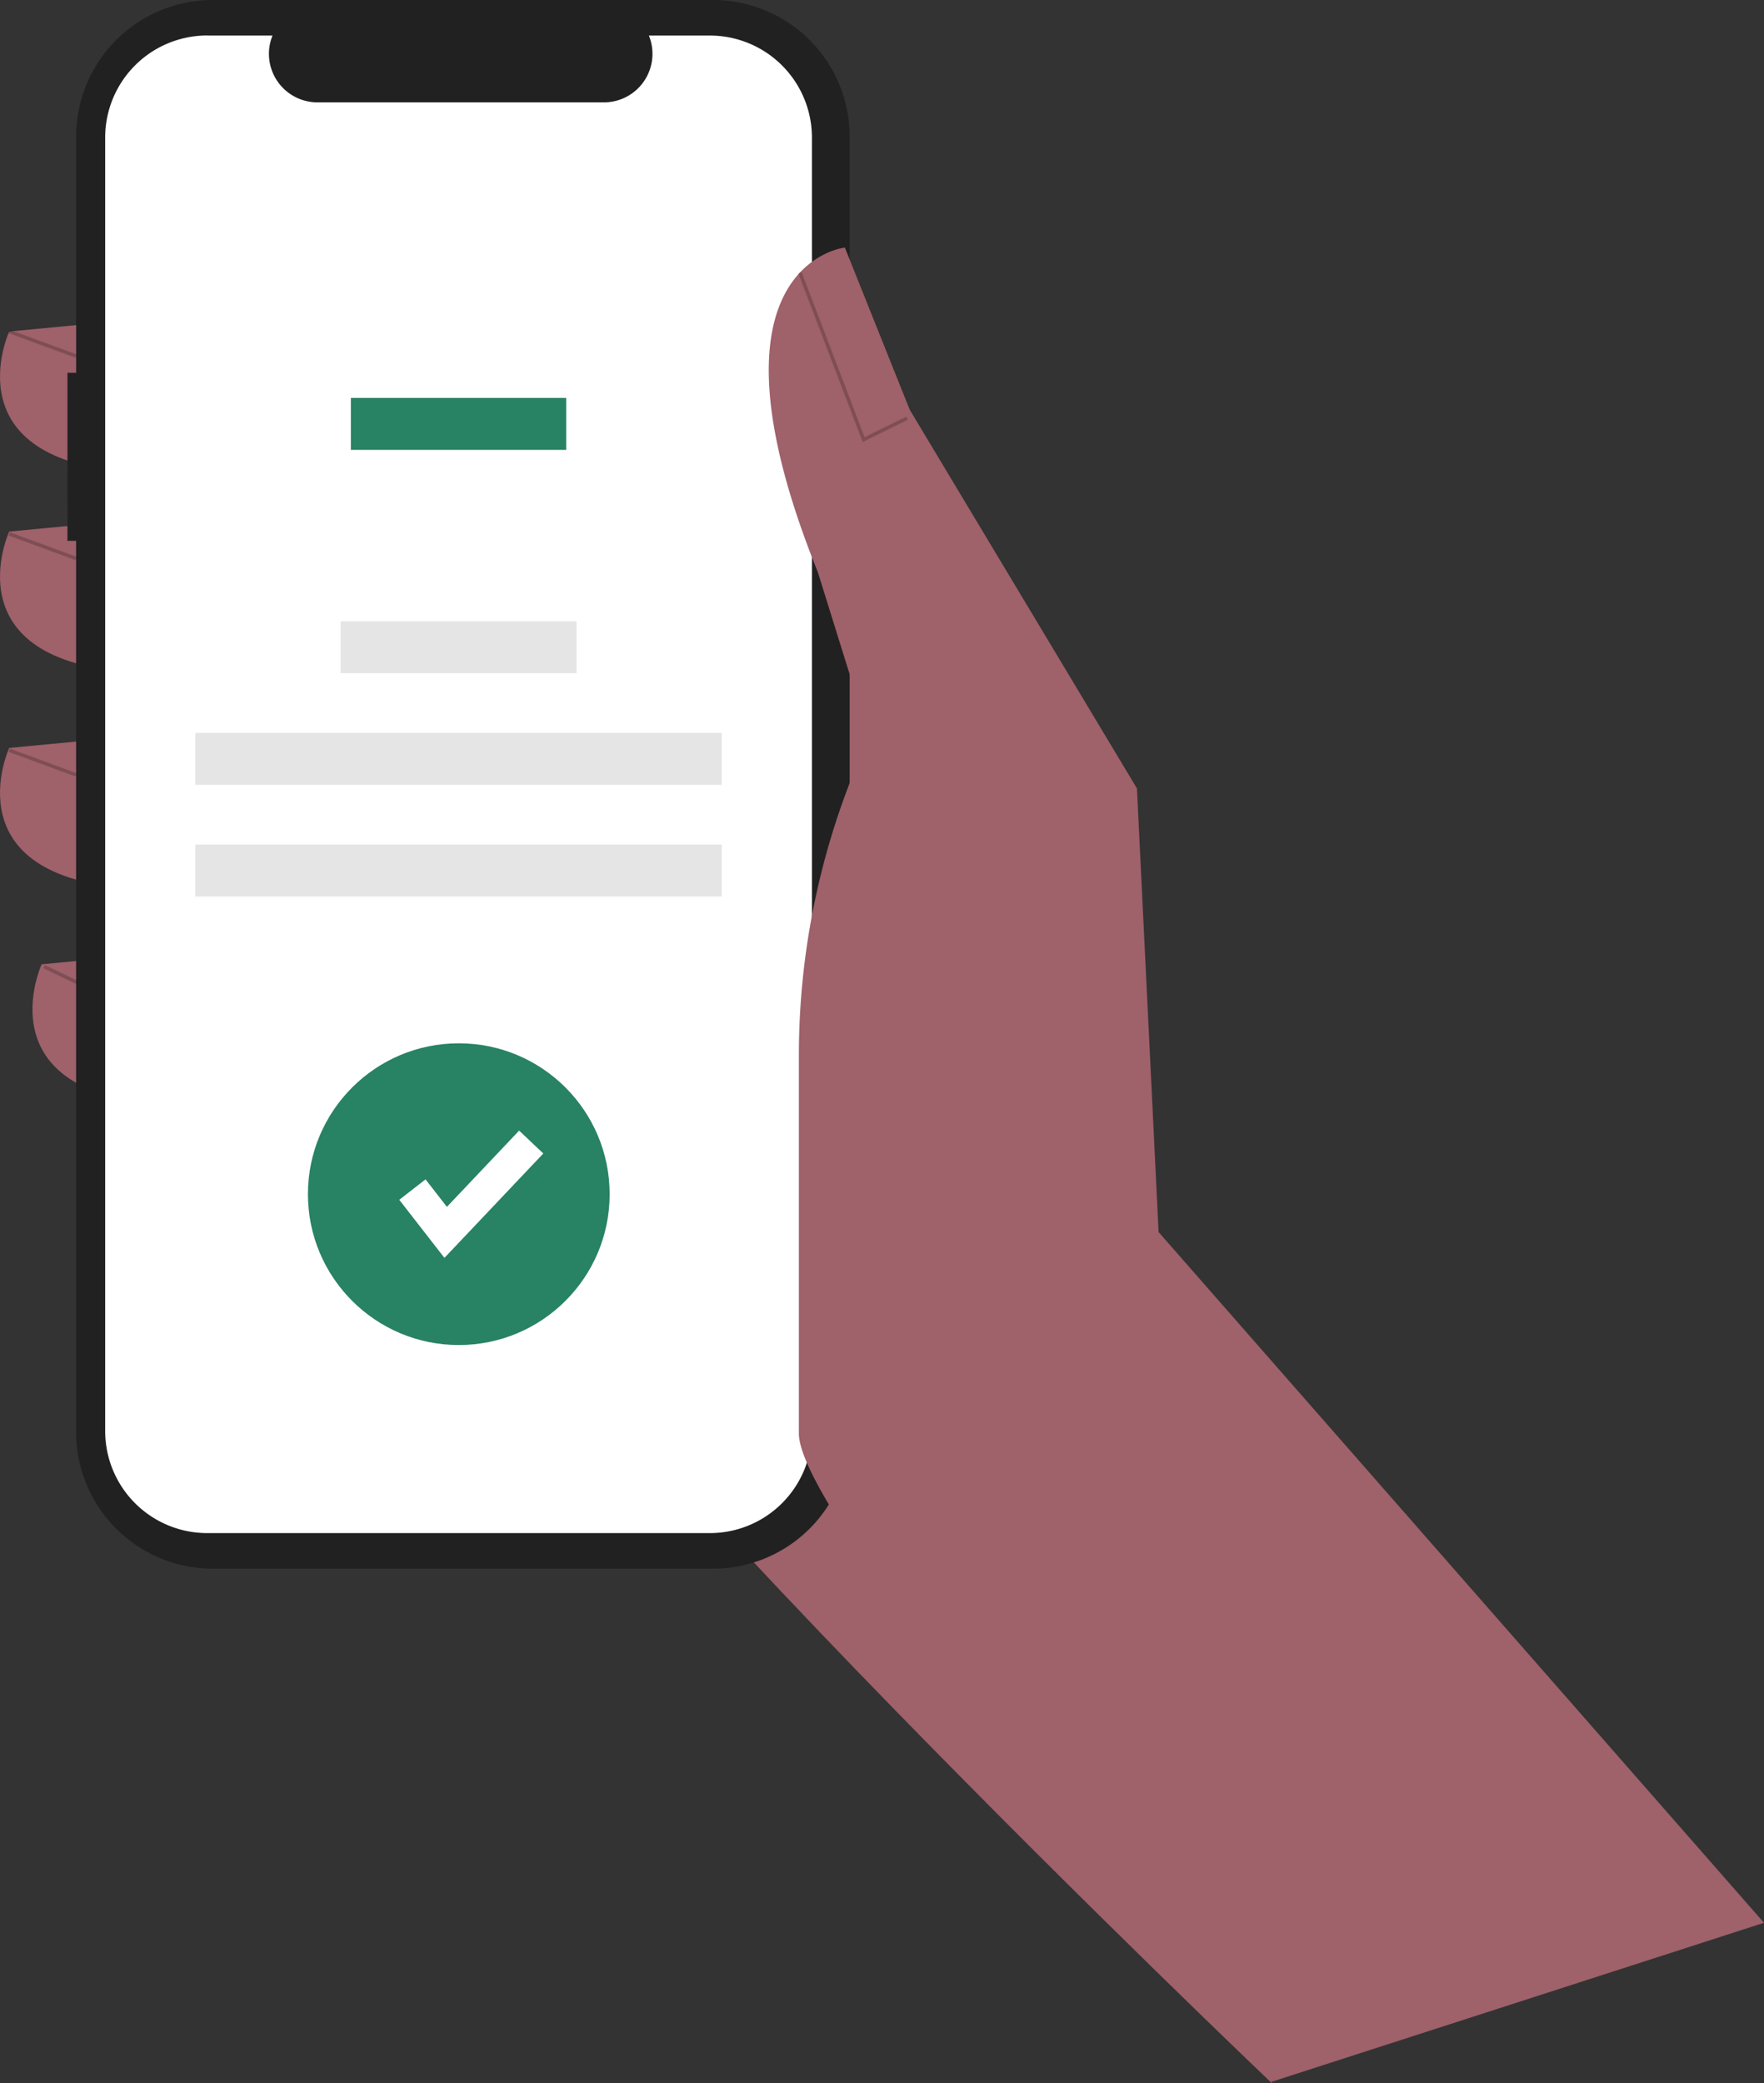 <svg xmlns="http://www.w3.org/2000/svg" width="101.8" height="120.224" viewBox="0 0 101.8 120.224"><rect x="0" y="0" width="101.8" height="120.224" fill="#333333" stroke="none"/><g transform="translate(0 0)"><path d="M514.624,357.965l1.007,19.334s-42.594-40.54-47.9-52.4,4.682-41.2,4.682-41.2l22.162,12.174Z" transform="translate(-442.228 -257.076)" fill="#9f616a"/><path d="M354.352,243.4l-6.555.624s-3.434,7.492,7.179,8.116Z" transform="translate(-347.267 -224.893)" fill="#9f616a"/><path d="M354.352,300.743l-6.555.624s-3.434,7.492,7.179,8.116Z" transform="translate(-347.267 -270.691)" fill="#9f616a"/><path d="M354.352,362.739l-6.555.624s-3.434,7.492,7.179,8.116Z" transform="translate(-347.267 -320.201)" fill="#9f616a"/><path d="M363.652,424.735l-6.555.624s-3.434,7.492,7.179,8.116Z" transform="translate(-354.694 -369.711)" fill="#9f616a"/><path d="M366.6,173.04h.5V159.414a7.886,7.886,0,0,1,7.886-7.886h28.868a7.886,7.886,0,0,1,7.886,7.886v74.751a7.886,7.886,0,0,1-7.886,7.886H374.984a7.886,7.886,0,0,1-7.886-7.886V182.738h-.5Z" transform="translate(-362.706 -151.527)" fill="#212121"/><path d="M383.294,161.715h3.768a2.8,2.8,0,0,0,2.591,3.855h16.538a2.8,2.8,0,0,0,2.591-3.855h3.52a5.889,5.889,0,0,1,5.889,5.889v74.642a5.889,5.889,0,0,1-5.889,5.889H383.294a5.889,5.889,0,0,1-5.889-5.889h0V167.6a5.889,5.889,0,0,1,5.889-5.889Z" transform="translate(-371.335 -159.663)" fill="#fff"/><rect width="12.429" height="2.999" transform="translate(20.248 22.963)" fill="#288264"/><rect width="13.613" height="2.999" transform="translate(19.656 35.851)" fill="#e5e5e5"/><rect width="30.382" height="2.999" transform="translate(11.271 42.294)" fill="#e5e5e5"/><rect width="30.382" height="2.999" transform="translate(11.271 48.737)" fill="#e5e5e5"/><path d="M624.987,319.145l-34.938-39.86-1.249-25.6-13.11-21.85-3.746-9.364s-8.74.936-1.561,18.729l2.965,9.52h0a43.637,43.637,0,0,0-4.058,18.376v21.816c0,5.137,24.48,33.118,27.329,37.393h0Z" transform="translate(-523.187 -208.185)" fill="#9f616a"/><path d="M232.468,87.741l2.606-1.281-.089-.181-2.408,1.184-3.635-9.531-.188.072Z" transform="translate(-182.684 -62.236)" opacity="0.2"/><rect width="0.201" height="4.115" transform="translate(0.495 19.221) rotate(-69.778)" opacity="0.2"/><rect width="0.201" height="4.115" transform="translate(0.495 30.902) rotate(-69.778)" opacity="0.2"/><rect width="0.201" height="4.115" transform="translate(0.495 43.389) rotate(-69.778)" opacity="0.2"/><rect width="0.201" height="2.085" transform="translate(2.501 55.872) rotate(-64.361)" opacity="0.2"/><circle cx="8.706" cy="8.706" r="8.706" transform="translate(17.771 60.207)" fill="#288264"/><path d="M117.019,331.307l-2.606-3.351,1.515-1.179,1.234,1.586,4.168-4.4,1.394,1.321Z" transform="translate(-91.371 -258.718)" fill="#fff"/></g></svg>